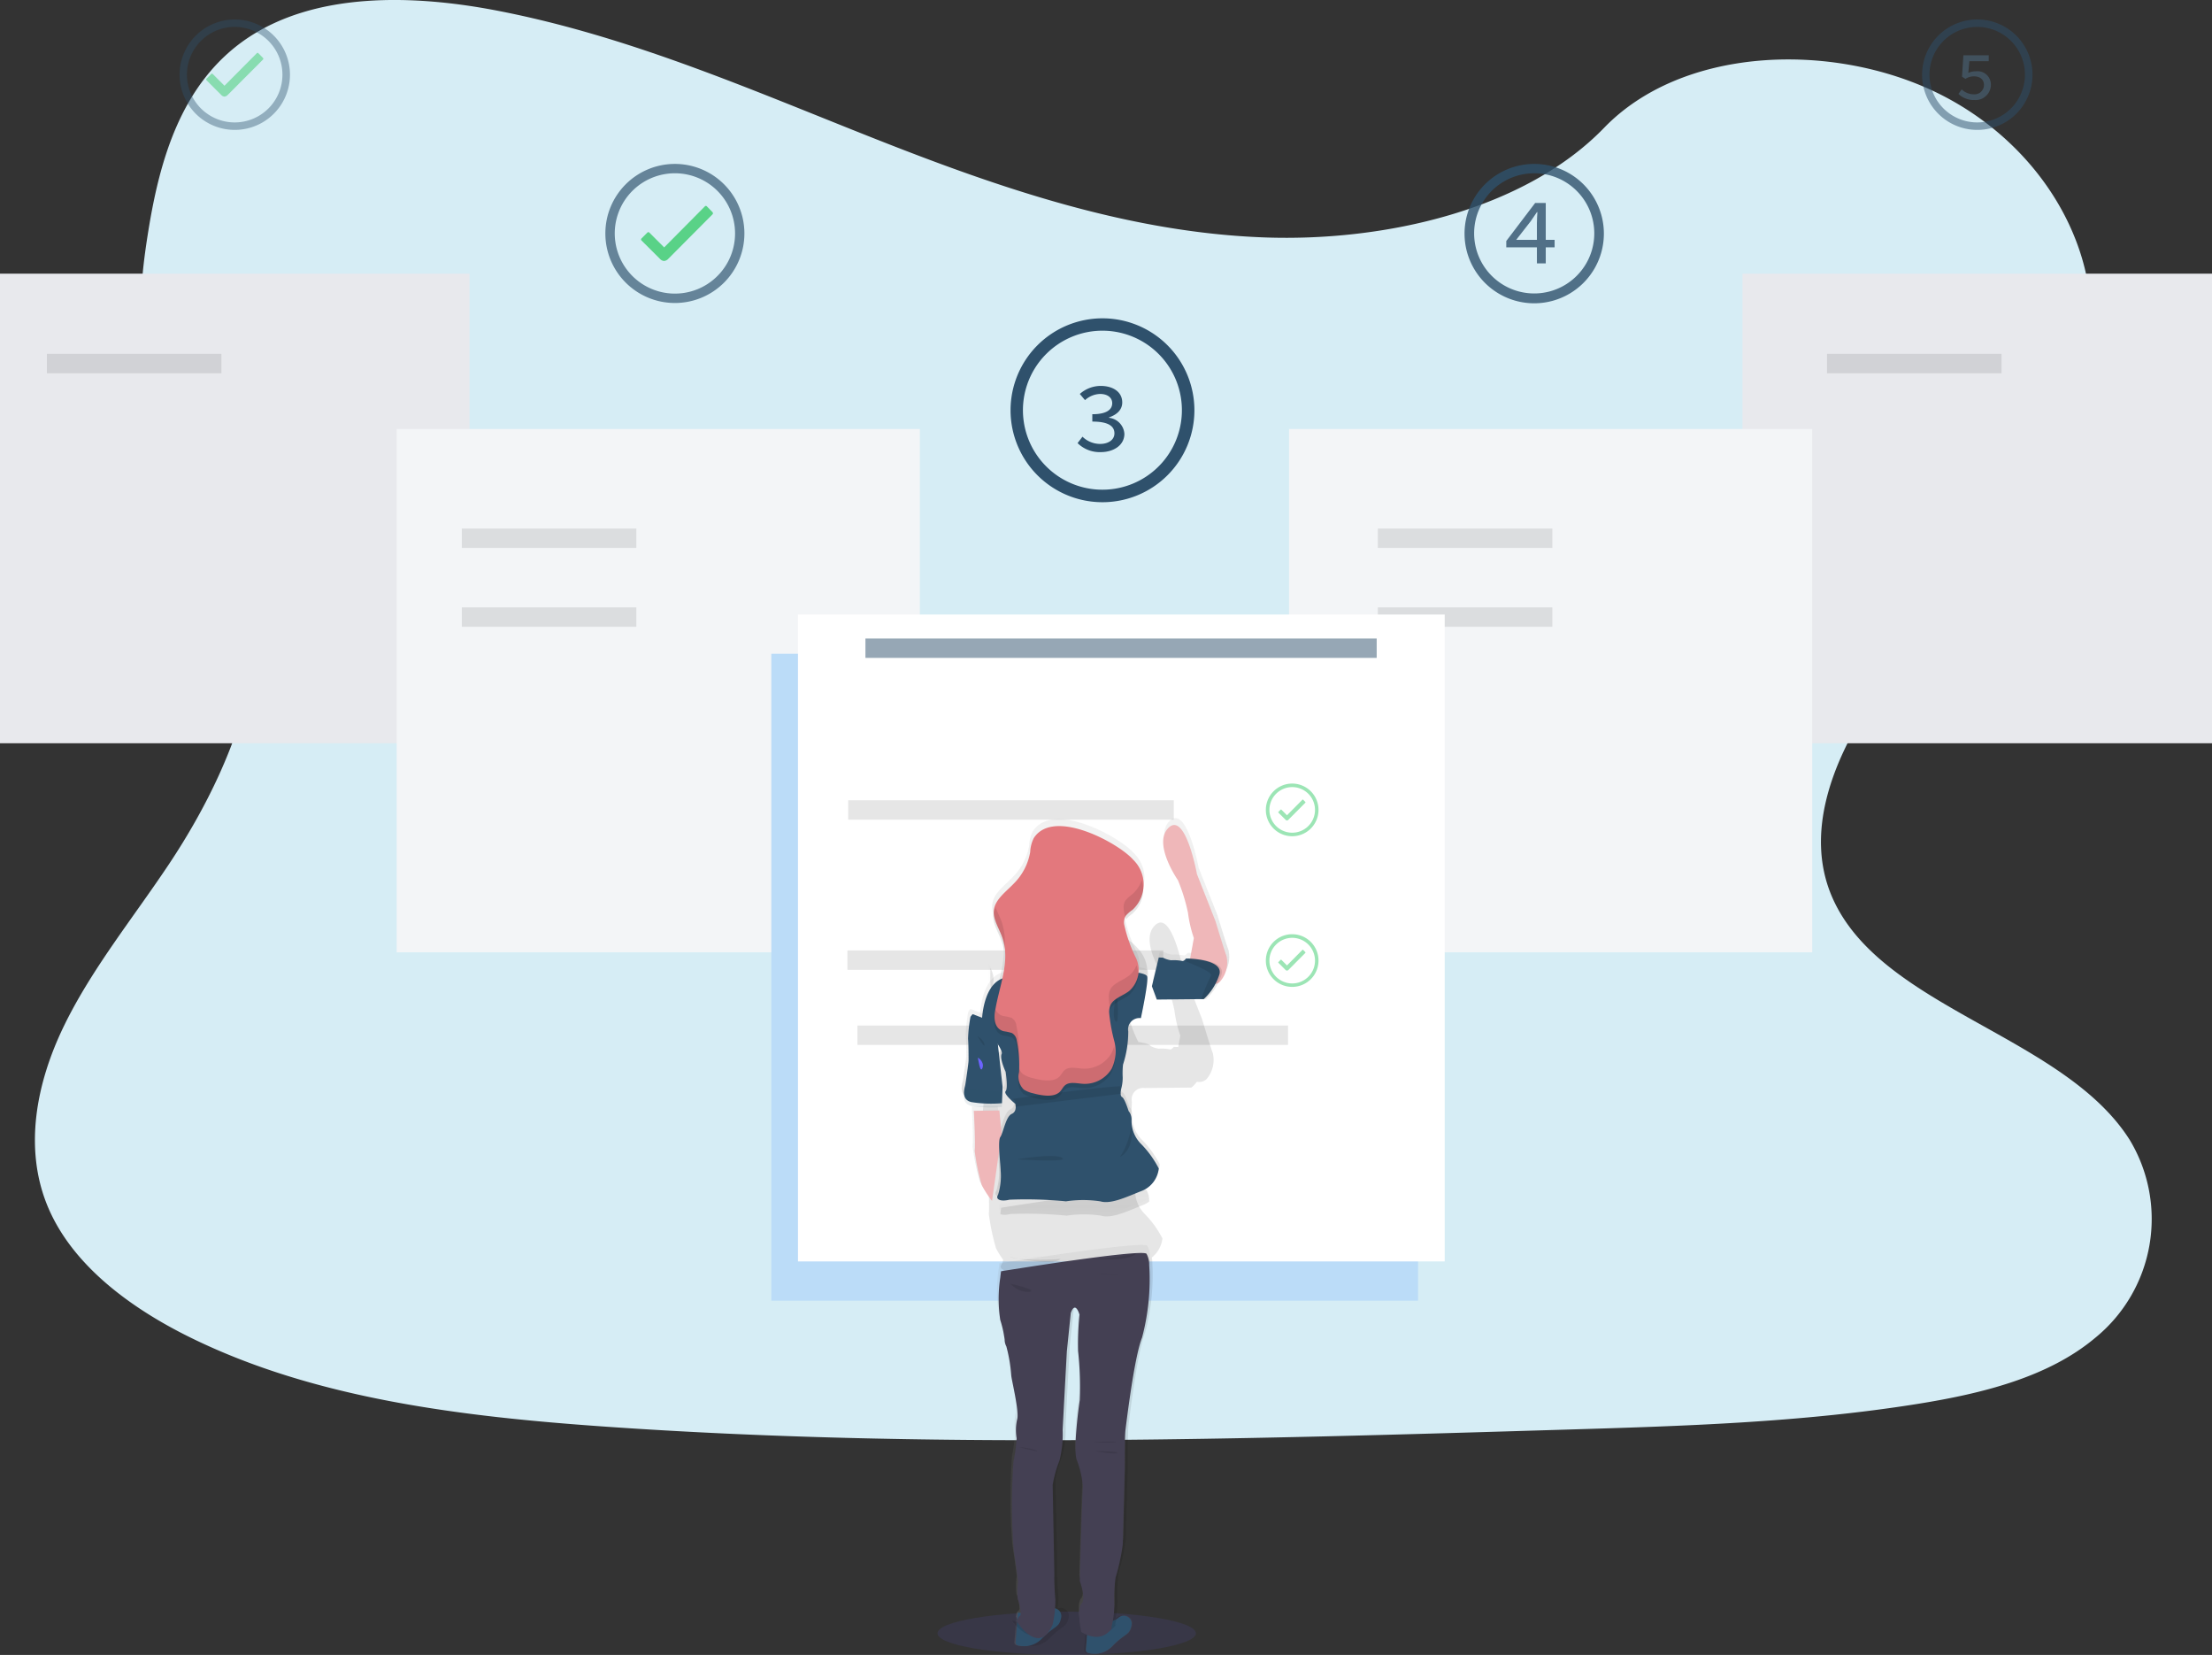 <svg xmlns="http://www.w3.org/2000/svg" xmlns:xlink="http://www.w3.org/1999/xlink" width="225.428" height="168.617" viewBox="0 0 225.428 168.617">
  <rect x="0" y="0" width="225.428" height="168.617" fill="#333333" stroke="none"/>
  <defs>
    <linearGradient id="linear-gradient" x1="0.5" y1="1" x2="0.5" gradientUnits="objectBoundingBox">
      <stop offset="0" stop-color="gray" stop-opacity="0.251"/>
      <stop offset="0.54" stop-color="gray" stop-opacity="0.122"/>
      <stop offset="1" stop-color="gray" stop-opacity="0.102"/>
    </linearGradient>
    <linearGradient id="linear-gradient-2" x1="0.5" y1="1" x2="0.5" y2="-0.001" xlink:href="#linear-gradient"/>
    <linearGradient id="linear-gradient-3" x1="0.499" y1="1" x2="0.499" y2="-0.001" xlink:href="#linear-gradient"/>
    <linearGradient id="linear-gradient-4" x1="0.5" y1="1" x2="0.5" y2="0" xlink:href="#linear-gradient"/>
    <linearGradient id="linear-gradient-5" x1="0.5" y1="1" x2="0.5" y2="0" xlink:href="#linear-gradient"/>
    <linearGradient id="linear-gradient-6" x1="0.5" y1="1" x2="0.5" y2="0" xlink:href="#linear-gradient"/>
    <linearGradient id="linear-gradient-7" x1="0.5" y1="0.995" x2="0.5" y2="0" xlink:href="#linear-gradient"/>
    <linearGradient id="linear-gradient-8" x1="0.5" y1="0.999" x2="0.5" y2="0.001" xlink:href="#linear-gradient"/>
    <linearGradient id="linear-gradient-9" x1="0.5" y1="0.998" x2="0.5" y2="0" xlink:href="#linear-gradient"/>
    <linearGradient id="linear-gradient-10" x1="0.5" y1="1" x2="0.5" y2="0" xlink:href="#linear-gradient"/>
    <linearGradient id="linear-gradient-11" x1="0.5" y1="1" x2="0.5" y2="0" xlink:href="#linear-gradient"/>
    <linearGradient id="linear-gradient-12" x1="0.5" y1="1" x2="0.5" y2="0" xlink:href="#linear-gradient"/>
    <linearGradient id="linear-gradient-13" x1="0.5" y1="0.999" x2="0.5" y2="-0.001" xlink:href="#linear-gradient"/>
    <linearGradient id="linear-gradient-14" x1="0.5" y1="1" x2="0.5" y2="0" xlink:href="#linear-gradient"/>
    <linearGradient id="linear-gradient-15" x1="0.5" y1="1" x2="0.5" y2="-0.002" xlink:href="#linear-gradient"/>
    <linearGradient id="linear-gradient-16" x1="0.5" y1="0.998" x2="0.5" y2="-0.002" xlink:href="#linear-gradient"/>
    <linearGradient id="linear-gradient-17" x1="0.498" y1="1" x2="0.498" y2="0" xlink:href="#linear-gradient"/>
    <linearGradient id="linear-gradient-18" x1="0.499" y1="0.999" x2="0.499" y2="-0.002" xlink:href="#linear-gradient"/>
    <linearGradient id="linear-gradient-19" x1="0.5" y1="1" x2="0.5" y2="0.001" xlink:href="#linear-gradient"/>
    <linearGradient id="linear-gradient-20" x1="0.5" y1="1" x2="0.5" y2="0" xlink:href="#linear-gradient"/>
    <linearGradient id="linear-gradient-21" x1="0.498" y1="1.001" x2="0.498" y2="0" xlink:href="#linear-gradient"/>
    <linearGradient id="linear-gradient-22" x1="0.498" y1="1" x2="0.498" y2="0" xlink:href="#linear-gradient"/>
    <linearGradient id="linear-gradient-23" x1="0.511" y1="1.001" x2="0.511" y2="0" xlink:href="#linear-gradient"/>
    <linearGradient id="linear-gradient-24" x1="0.5" y1="1.001" x2="0.5" y2="0.006" xlink:href="#linear-gradient"/>
    <linearGradient id="linear-gradient-25" x1="0.5" y1="1" x2="0.5" y2="0" xlink:href="#linear-gradient"/>
    <linearGradient id="linear-gradient-26" x1="0.5" y1="0.984" x2="0.5" y2="0" xlink:href="#linear-gradient"/>
    <linearGradient id="linear-gradient-27" x1="0.5" y1="1" x2="0.5" y2="0" xlink:href="#linear-gradient"/>
    <linearGradient id="linear-gradient-28" x1="0.5" y1="1" x2="0.5" y2="0" xlink:href="#linear-gradient"/>
    <linearGradient id="linear-gradient-29" x1="0.497" y1="1" x2="0.497" y2="0" xlink:href="#linear-gradient"/>
    <linearGradient id="linear-gradient-30" x1="0.499" y1="1" x2="0.499" y2="0" xlink:href="#linear-gradient"/>
    <linearGradient id="linear-gradient-31" x1="0.5" y1="0.999" x2="0.5" y2="-0.001" xlink:href="#linear-gradient"/>
    <linearGradient id="linear-gradient-32" x1="0.501" y1="1" x2="0.501" y2="0" xlink:href="#linear-gradient"/>
    <linearGradient id="linear-gradient-33" x1="0.501" y1="1" x2="0.501" y2="0" xlink:href="#linear-gradient"/>
    <linearGradient id="linear-gradient-34" x1="0.5" y1="1.001" x2="0.5" y2="0" xlink:href="#linear-gradient"/>
    <linearGradient id="linear-gradient-35" x1="0.5" y1="1.001" x2="0.5" y2="0.001" xlink:href="#linear-gradient"/>
  </defs>
  <g id="undraw_setup_wizard_r6mr" transform="translate(0 -0.001)">
    <path id="Path_288" data-name="Path 288" d="M213.673,77.013c-13.832-.486-27.005-5.025-39.585-9.99s-25.039-10.472-38.54-13.093c-8.683-1.694-18.615-1.933-25.61,2.8-6.73,4.552-8.91,12.418-10.079,19.7-.881,5.486-1.4,11.26,1.013,16.4,1.676,3.566,4.646,6.563,6.7,9.977,7.153,11.886,2.1,26.54-5.653,38.143-3.633,5.442-7.854,10.641-10.66,16.429s-4.1,12.433-1.648,18.344c2.432,5.864,8.23,10.259,14.511,13.354,12.757,6.287,27.783,8.085,42.446,9.106,32.449,2.254,65.068,1.279,97.6.3,12.041-.36,24.133-.728,35.977-2.619,6.578-1.051,13.368-2.719,18.145-6.745a15.61,15.61,0,0,0,3.5-20.171c-6.813-10.748-25.646-13.417-30.414-24.95-2.62-6.35.071-13.421,3.881-19.308,8.173-12.633,21.87-23.715,22.59-38.152.5-9.916-6.089-19.847-16.27-24.54-10.671-4.919-25.471-4.3-33.34,3.84C240.133,74.218,225.882,77.445,213.673,77.013Z" transform="translate(-84.755 -52.82)" fill="#d6edf5"/>
    <rect id="Rectangle_94" data-name="Rectangle 94" width="47.845" height="47.845" transform="translate(0 27.883)" fill="#e8e9ed"/>
    <rect id="Rectangle_95" data-name="Rectangle 95" width="47.845" height="47.845" transform="translate(177.583 27.883)" fill="#e8e9ed"/>
    <path id="Path_289" data-name="Path 289" d="M188.746,82.542l-.477-.489a.1.1,0,0,0-.076-.033.1.1,0,0,0-.076.033l-3.3,3.319-1.2-1.2a.1.1,0,0,0-.151,0l-.481.481a.107.107,0,0,0,0,.155l1.515,1.514a.474.474,0,0,0,.315.155.5.5,0,0,0,.315-.149h0l3.619-3.63a.116.116,0,0,0,0-.155Z" transform="translate(-161.941 -76.636)" fill="#3acc6c" opacity="0.5"/>
    <path id="Path_290" data-name="Path 290" d="M173.849,64.348a4.865,4.865,0,1,1-3.444,1.425,4.865,4.865,0,0,1,3.444-1.425m0-.758a5.625,5.625,0,1,0,3.981,1.647A5.629,5.629,0,0,0,173.849,63.59Z" transform="translate(-149.927 -61.604)" fill="#2f516c" opacity="0.4"/>
    <path id="Path_291" data-name="Path 291" d="M382.539,167.276l-.6-.616a.125.125,0,0,0-.094-.041.122.122,0,0,0-.1.041l-4.154,4.185-1.514-1.512a.129.129,0,0,0-.094-.041.133.133,0,0,0-.1.041l-.607.607a.133.133,0,0,0,0,.194l1.906,1.9a.6.6,0,0,0,.4.194.633.633,0,0,0,.395-.184h0l4.554-4.58a.146.146,0,0,0,0-.184Z" transform="translate(-309.905 -145.638)" fill="#3acc6c" opacity="0.8"/>
    <path id="Path_292" data-name="Path 292" d="M363.775,144.363a6.13,6.13,0,1,1-4.336,1.8,6.13,6.13,0,0,1,4.336-1.8m0-.953a7.085,7.085,0,1,0,7.085,7.085A7.085,7.085,0,0,0,363.775,143.41Z" transform="translate(-294.997 -126.708)" fill="#2f516c" opacity="0.67"/>
    <path id="Path_293" data-name="Path 293" d="M976.339,64.348a4.865,4.865,0,1,1-3.444,1.425,4.865,4.865,0,0,1,3.444-1.425m0-.758a5.625,5.625,0,1,0,3.981,1.647A5.629,5.629,0,0,0,976.339,63.59Z" transform="translate(-774.834 -61.604)" fill="#2f516c" opacity="0.5"/>
    <path id="Path_294" data-name="Path 294" d="M772.166,144.363a6.122,6.122,0,1,0,.009,0m0-.953a7.1,7.1,0,1,1-.009,0Z" transform="translate(-615.817 -126.708)" fill="#2f516c" opacity="0.8"/>
    <path id="Path_295" data-name="Path 295" d="M556.888,203.981a8.1,8.1,0,1,1-5.734,2.373,8.1,8.1,0,0,1,5.734-2.373m0-1.261a9.368,9.368,0,1,0,9.368,9.368,9.368,9.368,0,0,0-9.368-9.368Z" transform="translate(-444.533 -170.287)" fill="#2f516c"/>
    <rect id="Rectangle_96" data-name="Rectangle 96" width="53.319" height="53.319" transform="translate(40.426 43.709)" fill="#f3f5f7"/>
    <rect id="Rectangle_97" data-name="Rectangle 97" width="53.319" height="53.319" transform="translate(131.369 43.709)" fill="#f3f5f7"/>
    <rect id="Rectangle_98" data-name="Rectangle 98" width="17.784" height="1.976" transform="translate(4.781 36.055)" opacity="0.1"/>
    <rect id="Rectangle_99" data-name="Rectangle 99" width="17.784" height="1.976" transform="translate(186.193 36.055)" opacity="0.1"/>
    <rect id="Rectangle_100" data-name="Rectangle 100" width="17.784" height="1.976" transform="translate(47.065 53.85)" opacity="0.1"/>
    <rect id="Rectangle_101" data-name="Rectangle 101" width="10.618" height="1.976" transform="translate(84.82 73.888)" opacity="0.1"/>
    <rect id="Rectangle_102" data-name="Rectangle 102" width="15.723" height="1.976" transform="translate(85.151 89.186)" opacity="0.1"/>
    <rect id="Rectangle_103" data-name="Rectangle 103" width="17.784" height="1.976" transform="translate(47.065 61.884)" opacity="0.1"/>
    <rect id="Rectangle_104" data-name="Rectangle 104" width="17.784" height="1.976" transform="translate(140.414 53.85)" opacity="0.1"/>
    <rect id="Rectangle_105" data-name="Rectangle 105" width="17.784" height="1.976" transform="translate(140.414 61.884)" opacity="0.1"/>
    <path id="Path_319" data-name="Path 319" d="M584.66,242.7l.5-.653a2.581,2.581,0,0,0,1.792.737c.841,0,1.464-.411,1.464-1.077,0-.723-.6-1.2-2.253-1.2v-.75c1.475,0,2.028-.485,2.028-1.125,0-.579-.5-.94-1.232-.94a2.371,2.371,0,0,0-1.541.631l-.529-.631a3.224,3.224,0,0,1,2.111-.82c1.274,0,2.212.612,2.212,1.685,0,.756-.553,1.25-1.35,1.523v.041a1.76,1.76,0,0,1,1.569,1.633c0,1.165-1.106,1.864-2.411,1.864A3.2,3.2,0,0,1,584.66,242.7Z" transform="translate(-474.843 -197.553)" fill="#2f516c"/>
    <g id="Group_66" data-name="Group 66" transform="translate(153.507 20.683)" opacity="0.8">
      <path id="Path_320" data-name="Path 320" d="M792.851,167.087c0-.354.031-.806.05-1.16h-.046c-.2.313-.433.625-.64.937l-1.475,1.892h3.916v.761H789.73v-.645L792.671,165h1.082v6.156h-.9Z" transform="translate(-789.73 -165)" fill="#2f516c"/>
    </g>
    <g id="Group_67" data-name="Group 67" transform="translate(199.589 5.633)" opacity="0.5">
      <path id="Path_321" data-name="Path 321" d="M990.85,87.3l.334-.455a1.735,1.735,0,0,0,1.208.5.959.959,0,0,0,1.06-.935c0-.581-.411-.894-1.021-.894a1.561,1.561,0,0,0-.87.256l-.347-.223.14-2.177h2.581v.6h-1.973l-.109,1.193a1.814,1.814,0,0,1,.765-.162,1.362,1.362,0,0,1,1.536,1.4,1.564,1.564,0,0,1-1.68,1.525,2.266,2.266,0,0,1-1.624-.619Z" transform="translate(-990.85 -83.37)" fill="#507087"/>
    </g>
    <rect id="Rectangle_106" data-name="Rectangle 106" width="65.909" height="65.909" transform="translate(78.606 66.609)" fill="#bbdcf8"/>
    <rect id="Rectangle_107" data-name="Rectangle 107" width="65.909" height="65.909" transform="translate(81.323 62.612)" fill="#fff"/>
    <rect id="Rectangle_108" data-name="Rectangle 108" width="52.102" height="1.976" transform="translate(88.198 65.054)" fill="#2f516c" opacity="0.5"/>
    <rect id="Rectangle_109" data-name="Rectangle 109" width="33.177" height="1.976" transform="translate(86.443 81.537)" opacity="0.1"/>
    <rect id="Rectangle_110" data-name="Rectangle 110" width="32.19" height="1.976" transform="translate(86.363 96.837)" opacity="0.1"/>
    <rect id="Rectangle_111" data-name="Rectangle 111" width="43.881" height="1.976" transform="translate(87.382 104.486)" opacity="0.1"/>
    <path id="Path_322" data-name="Path 322" d="M684.3,436.1l-.227-.234a.055.055,0,0,0-.037-.015.05.05,0,0,0-.035.015l-1.573,1.586-.573-.573a.059.059,0,0,0-.037-.015.054.054,0,0,0-.035.015l-.23.23a.052.052,0,0,0,0,.074l.723.721a.191.191,0,0,0,.3,0h0l1.724-1.731A.059.059,0,0,0,684.3,436.1Z" transform="translate(-551.269 -354.387)" fill="#3acc6c" opacity="0.5"/>
    <path id="Path_323" data-name="Path 323" d="M677.194,427.41a2.323,2.323,0,1,1-1.641.68,2.323,2.323,0,0,1,1.641-.68m0-.36a2.683,2.683,0,1,0,2.681,2.681,2.682,2.682,0,0,0-2.681-2.681Z" transform="translate(-545.504 -347.215)" fill="#3acc6c" opacity="0.5"/>
    <path id="Path_324" data-name="Path 324" d="M684.3,508.047l-.227-.232a.048.048,0,0,0-.037-.015.044.044,0,0,0-.035.015l-1.573,1.584-.573-.572a.052.052,0,0,0-.037-.017.048.048,0,0,0-.035.017l-.23.229a.052.052,0,0,0,0,.074l.723.723a.23.23,0,0,0,.151.074.242.242,0,0,0,.149-.072h0l1.724-1.733A.059.059,0,0,0,684.3,508.047Z" transform="translate(-551.269 -411.035)" fill="#3acc6c" opacity="0.5"/>
    <path id="Path_325" data-name="Path 325" d="M677.194,499.369a2.323,2.323,0,1,1-1.641.68,2.323,2.323,0,0,1,1.641-.68m0-.369a2.683,2.683,0,1,0,2.681,2.682A2.682,2.682,0,0,0,677.194,499Z" transform="translate(-545.504 -403.816)" fill="#3acc6c" opacity="0.5"/>
    <ellipse id="Ellipse_29" data-name="Ellipse 29" cx="13.166" cy="2.209" rx="13.166" ry="2.209" transform="translate(95.543 164.2)" fill="#6c63ff" opacity="0.1"/>
    <path id="Path_338" data-name="Path 338" d="M554.306,451.809c-.123-.253-1.106-3.5-1.106-3.5l-1.893-4.806s-1.149-6.326-2.863-4.747.922,5.365.922,5.365a18.409,18.409,0,0,1,1.027,3.319,12.782,12.782,0,0,0,.6,2.581l-.214,1.165c-.278-.018-.459-.018-.459-.018s-.17.243-.332.26a.153.153,0,0,1-.081-.011,4.514,4.514,0,0,0-1.106-.066,2.478,2.478,0,0,1-.828-.266c-.107-.214-.712-.341-1.248-.413a10.822,10.822,0,0,1-1.06-3.059,1.322,1.322,0,0,1,.162-.833,1.043,1.043,0,0,1,.122-.151c.149-.151.332-.284.5-.424.083-.07.159-.142.23-.216a3.536,3.536,0,0,0-.092-4.939c-1.475-1.691-8.127-5.328-10.14-2.212a3.519,3.519,0,0,0-.369,1.421,5.926,5.926,0,0,1-1.589,3.134,10.25,10.25,0,0,0-1.927,2.168l-.013-.03a2.147,2.147,0,0,0-.2.553c-.194.979.466,1.921.813,2.874a5.162,5.162,0,0,1,.254,1l.022-.21a6.5,6.5,0,0,1,.087,1.475c-2.415.494-2.417,4.657-2.417,4.657a14.458,14.458,0,0,0-.247,2.251c.05.592.05,1.886.05,2.2s-.3,2.251-.332,2.483c-.042.256-.5,1.484.6,1.761.076.02.157.037.24.052.046.994.133,3.079.057,3.54a23.17,23.17,0,0,0,.728,3.5,8.3,8.3,0,0,0,.737,1.189,1.292,1.292,0,0,1-.168.481c-.168.245-.081.446.2.533q-.013.127-.033.288a14.823,14.823,0,0,0,0,4.312,10.966,10.966,0,0,1,.446,1.986,1.475,1.475,0,0,0,.173.7,14.568,14.568,0,0,1,.5,2.93c0,.372.844,3.724.6,4.519a4.87,4.87,0,0,0-.05,1.912,16.455,16.455,0,0,1-.323,2.384,60.155,60.155,0,0,0,.024,8.988c.273,1.763.448,3.228.448,3.228a6.976,6.976,0,0,0-.026,1.844c.159.23.422,1.565.223,1.639s-.3.621-.3.621a5.446,5.446,0,0,0,.339.463,1.891,1.891,0,0,1-.225-.1c.079.112.2.267.341.437l-.135,1.785a.3.3,0,0,0,.221.313,2.478,2.478,0,0,0,2.467-.7c1.241-1.267,1.659-1.091,1.888-1.862.022-.083.044-.162.061-.24a.806.806,0,0,0-1.141-.9,5.858,5.858,0,0,0,.081-1.508,22.623,22.623,0,0,1-.1-2.607l-.173-9.034a12.319,12.319,0,0,1,.7-2.482,10.782,10.782,0,0,0,.323-3.134l.422-8,.42-3.872s.4-1.34.892.149a29.515,29.515,0,0,0-.147,3.724,33.233,33.233,0,0,1,.173,4.991c-.123.771-.671,4.991-.323,6.058a9.916,9.916,0,0,1,.645,2.78c-.074.422-.323,9.587-.323,9.587s.669,1.763.173,2.334-.024,2.856-.024,2.856.059.042.162.1l-.015.184L541.2,512.6a.3.3,0,0,0,.221.313,2.482,2.482,0,0,0,2.467-.7c1.241-1.267,1.659-1.093,1.888-1.862.022-.083.044-.164.063-.241a.808.808,0,0,0-1.3-.8.17.17,0,0,1-.028.024c-.031.028-.065.052-.1.076l-.048.031a6.9,6.9,0,0,0,.219-1.993,15.387,15.387,0,0,1,.124-2.707,20.525,20.525,0,0,0,.737-3.4c.017-.968.2-7.743.2-7.743s-.024-3.153.076-3.921.892-7.424,1.687-9.4a22.648,22.648,0,0,0,.721-7.375c-.009-.1-.018-.184-.028-.28a2.952,2.952,0,0,0,1.075-1.932,10.225,10.225,0,0,0-1.755-2.45,3.348,3.348,0,0,1-1.027-2.517,1.308,1.308,0,0,0-.3-.892s-.4-1.291-.664-1.423a.185.185,0,0,1-.057-.044c-.184-.2-.042-.75-.042-.75v-.017a4.586,4.586,0,0,0,.16-1.176,8.473,8.473,0,0,1,.033-1.324,10.672,10.672,0,0,0,.531-3.376,1.161,1.161,0,0,1,1.291-1.359l4.294-.044h.489a3.6,3.6,0,0,0,.553-.592,1.184,1.184,0,0,0,.949-.232A2.988,2.988,0,0,0,554.306,451.809Zm-19.969,12.906.031-.756.168.144a1.209,1.209,0,0,1,0,.6.645.645,0,0,1-.369.42.417.417,0,0,0-.061.037l-.042-.431c.175-.011.273-.02.273-.02Z" transform="translate(-430.707 -344.506)" opacity="0.1"/>
    <path id="Path_339" data-name="Path 339" d="M627.885,454.511s2.445,1.573,3.37.737a2.992,2.992,0,0,0,.686-2.7c-.125-.254-1.121-3.527-1.121-3.527l-1.923-4.845s-1.169-6.377-2.913-4.794.94,5.407.94,5.407a17.954,17.954,0,0,1,1.043,3.348,12.405,12.405,0,0,0,.612,2.605Z" transform="translate(-506.746 -355.772)" fill="url(#linear-gradient)"/>
    <path id="Path_340" data-name="Path 340" d="M593.31,826.336c-.018.079-.039.16-.065.243-.227.776-.656.6-1.917,1.877a2.532,2.532,0,0,1-2.507.7.3.3,0,0,1-.225-.315l.159-2.07.076-1s2.008.564,3.031-.149c.033-.024.066-.048.1-.076l.029-.024a.82.82,0,0,1,1.322.807Z" transform="translate(-477.943 -660.751)" fill="url(#linear-gradient-2)"/>
    <path id="Path_341" data-name="Path 341" d="M559.147,822.091c-.017.079-.039.16-.063.243-.227.776-.656.6-1.917,1.877a2.539,2.539,0,0,1-2.507.706.3.3,0,0,1-.225-.317l.157-2.07.077-1s2.008.564,3.029-.149c.035-.024.066-.048.1-.076l.03-.024a.819.819,0,0,1,1.32.808Z" transform="translate(-451.056 -657.288)" fill="url(#linear-gradient-3)"/>
    <g id="Group_68" data-name="Group 68" transform="translate(103 165.072)" opacity="0.1">
      <path id="Path_342" data-name="Path 342" d="M556.118,827.992l.083,1.075c-1.154,1.143-2.526-.553-2.931-1.117A4.851,4.851,0,0,0,556.118,827.992Z" transform="translate(-553.27 -827.95)" fill="url(#linear-gradient-4)"/>
    </g>
    <g id="Group_69" data-name="Group 69" transform="translate(110.711 164.877)" opacity="0.1">
      <path id="Path_343" data-name="Path 343" d="M592.412,827.565l.153-.1a2.175,2.175,0,0,1-3.1.572l.076-1s2.008.564,3.031-.149C592.485,827.279,592.412,827.565,592.412,827.565Z" transform="translate(-589.46 -826.89)" fill="url(#linear-gradient-5)"/>
    </g>
    <path id="Path_344" data-name="Path 344" d="M557.09,629.244c-.807,2-1.615,8.711-1.716,9.488s-.076,3.955-.076,3.955l-.21,7.81a21.1,21.1,0,0,1-.756,3.429,15.379,15.379,0,0,0-.127,2.729,9.228,9.228,0,0,1-.328,2.454l.153-.1c-1.263,1.9-3.256.474-3.256.474s-.479-2.3.024-2.878-.175-2.352-.175-2.352.251-9.237.328-9.663a9.367,9.367,0,0,0-.656-2.8c-.369-1.077.2-5.332.328-6.108a32.34,32.34,0,0,0-.184-5.031,28.523,28.523,0,0,1,.151-3.756c-.505-1.5-.909-.149-.909-.149l-.4,3.931-.415,8.07a10.7,10.7,0,0,1-.328,3.153,12.252,12.252,0,0,0-.706,2.5l.184,9.111a22.285,22.285,0,0,0,.1,2.629,10.794,10.794,0,0,1-.278,2.6c-1.412,3.3-3.687-.275-3.687-.275s.1-.553.3-.627-.076-1.427-.227-1.659a7.314,7.314,0,0,1,.024-1.844s-.175-1.475-.454-3.256a60.193,60.193,0,0,1-.026-9.062,16.551,16.551,0,0,0,.328-2.4,4.891,4.891,0,0,1,.052-1.928c.253-.8-.607-4.18-.607-4.556a15.241,15.241,0,0,0-.505-2.95,1.474,1.474,0,0,1-.184-.7,11.072,11.072,0,0,0-.455-2,14.322,14.322,0,0,1,0-4.347c.044-.4.081-.66.081-.66s14.486-2.329,15.066-1.8a2.263,2.263,0,0,1,.278,1.154A22.673,22.673,0,0,1,557.09,629.244Z" transform="translate(-440.627 -493.755)" fill="url(#linear-gradient-6)"/>
    <g id="Group_70" data-name="Group 70" transform="translate(111.437 146.704)" opacity="0.1">
      <path id="Path_345" data-name="Path 345" d="M593.15,728.361a13.512,13.512,0,0,0,2.255.017C596,728.259,593.15,728.361,593.15,728.361Z" transform="translate(-593.15 -728.32)" fill="url(#linear-gradient-7)"/>
    </g>
    <g id="Group_71" data-name="Group 71" transform="translate(111.572 147.679)" opacity="0.1">
      <path id="Path_346" data-name="Path 346" d="M593.79,733.609s2.212.383,2.323.184S593.79,733.609,593.79,733.609Z" transform="translate(-593.79 -733.609)" fill="url(#linear-gradient-8)"/>
    </g>
    <g id="Group_72" data-name="Group 72" transform="translate(103.76 147.279)" opacity="0.1">
      <path id="Path_347" data-name="Path 347" d="M557.2,731.44a6.124,6.124,0,0,1,1.766.334C559.589,732.058,557.2,731.44,557.2,731.44Z" transform="translate(-557.2 -731.44)" fill="url(#linear-gradient-9)"/>
    </g>
    <path id="Path_348" data-name="Path 348" d="M534.66,579.035s.184,3.488.085,4.1a23.568,23.568,0,0,0,.737,3.538,10.169,10.169,0,0,0,1.06,1.619l.992-6.925L537.3,579Z" transform="translate(-435.622 -466.313)" fill="url(#linear-gradient-10)"/>
    <ellipse id="Ellipse_31" data-name="Ellipse 31" cx="3.886" cy="3.855" rx="3.886" ry="3.855" transform="translate(106.958 85.179)" fill="url(#linear-gradient-11)"/>
    <path id="Path_349" data-name="Path 349" d="M569.049,481.3a15.286,15.286,0,0,1-2.423,3.455c-1.211,1.1,7.268,2.353,7.469,2.353s-1.514-5.006-1.211-5.607S569.049,481.3,569.049,481.3Z" transform="translate(-460.342 -389.741)" fill="url(#linear-gradient-12)"/>
    <g id="Group_73" data-name="Group 73" transform="translate(101.78 120.808)" opacity="0.1">
      <path id="Path_350" data-name="Path 350" d="M558.586,621.747a2.519,2.519,0,0,1-.623.347c-1.547.6-3.23,1.436-4.375,1.106a12.166,12.166,0,0,0-3.566,0,43.042,43.042,0,0,0-5.855-.168,1.892,1.892,0,0,1-1.007.026c.044-.4.081-.66.081-.66s14.486-2.328,15.066-1.8A2.215,2.215,0,0,1,558.586,621.747Z" transform="translate(-543.16 -620.518)" fill="url(#linear-gradient-13)"/>
    </g>
    <path id="Path_351" data-name="Path 351" d="M551.482,518.582a2.814,2.814,0,0,1-1.683,2.27c-1.549.61-3.23,1.436-4.375,1.106a12.164,12.164,0,0,0-3.566,0A43.041,43.041,0,0,0,536,521.79c-.975.234-1.475-.066-1.178-.5a6.615,6.615,0,0,0,.271-2.469c0-.6-.337-3.038-.035-3.472s.571-2.1,1.178-2.369a.654.654,0,0,0,.378-.424,1.193,1.193,0,0,0,0-.61s-.1-.083-.243-.208c-.356-.315-.961-.9-.767-1.093.269-.267,0-2,0-2s-.64-1.335-.4-1.834-2.052-3.134-2.052-3.134,0-4.539,2.766-4.74c0,0,1.951.068,2.187-.8s1.783-1.37,1.783-1.37l3.532.769s3.134.667,3.7.267,1.01.533,1.01.533,1.951.1,2.153.5-.64,4.3-.64,4.3a1.177,1.177,0,0,0-1.313,1.37,10.686,10.686,0,0,1-.538,3.4,7.92,7.92,0,0,0-.033,1.335,4.273,4.273,0,0,1-.164,1.185v.017s-.14.553.042.758a.277.277,0,0,0,.059.044c.269.133.673,1.434.673,1.434a1.315,1.315,0,0,1,.3.9,3.366,3.366,0,0,0,1.042,2.537A10.127,10.127,0,0,1,551.482,518.582Z" transform="translate(-433.288 -399.942)" fill="url(#linear-gradient-14)"/>
    <path id="Path_352" data-name="Path 352" d="M533.456,540.283v.142l-.063,1.562a13.138,13.138,0,0,1-3.2-.118c-1.128-.284-.651-1.517-.607-1.775h0c.033-.234.336-2.187.336-2.5s0-1.619-.05-2.212a14.569,14.569,0,0,1,.253-2.27l.218-.267,2.373.9Z" transform="translate(-431.445 -430.049)" fill="url(#linear-gradient-15)"/>
    <g id="Group_74" data-name="Group 74" transform="translate(98.003 110.443)" opacity="0.1">
      <path id="Path_353" data-name="Path 353" d="M533.436,572.532l-.063,1.562a13.136,13.136,0,0,1-3.2-.118c-1.128-.284-.651-1.517-.607-1.775Z" transform="translate(-529.432 -572.2)" fill="url(#linear-gradient-16)"/>
    </g>
    <g id="Group_75" data-name="Group 75" transform="translate(103.065 110.177)" opacity="0.1">
      <path id="Path_354" data-name="Path 354" d="M550.923,572.989a1.193,1.193,0,0,0,0-.61s-.1-.083-.243-.208c1.783-.245,8.839-1.208,11.217-1.311v.017s-.14.553.042.758Z" transform="translate(-550.68 -570.86)" fill="url(#linear-gradient-17)"/>
    </g>
    <g id="Group_76" data-name="Group 76" transform="translate(114.167 114.161)" opacity="0.1">
      <path id="Path_355" data-name="Path 355" d="M607.585,589s.437,2.454-1.195,3.319A7.456,7.456,0,0,0,607.585,589Z" transform="translate(-606.39 -589)" fill="url(#linear-gradient-18)"/>
    </g>
    <g id="Group_77" data-name="Group 77" transform="translate(103.485 117.358)" opacity="0.1">
      <path id="Path_356" data-name="Path 356" d="M554.92,605.8s3.936-.667,4.711-.151S554.92,605.8,554.92,605.8Z" transform="translate(-554.92 -605.458)" fill="url(#linear-gradient-19)"/>
    </g>
    <g id="Group_78" data-name="Group 78" transform="translate(113.539 100.488)" opacity="0.1">
      <path id="Path_357" data-name="Path 357" d="M604.055,524.88s-.6,2.469-.151,3.036S604.055,524.88,604.055,524.88Z" transform="translate(-603.735 -524.88)" fill="url(#linear-gradient-20)"/>
    </g>
    <g id="Group_79" data-name="Group 79" transform="translate(100.744 98.061)" opacity="0.1">
      <path id="Path_358" data-name="Path 358" d="M543.516,513.92a2.434,2.434,0,0,1,.219,1.87C543.4,516.737,543.516,513.92,543.516,513.92Z" transform="translate(-543.497 -513.92)" fill="url(#linear-gradient-21)"/>
    </g>
    <path id="Path_359" data-name="Path 359" d="M537.4,557.55s.706.419.47,1.069S537.4,557.55,537.4,557.55Z" transform="translate(-437.939 -450.294)" fill="url(#linear-gradient-22)"/>
    <g id="Group_80" data-name="Group 80" transform="translate(99.391 105.041)" opacity="0.1">
      <path id="Path_360" data-name="Path 360" d="M537,547.23s.656.352.737.868S537,547.23,537,547.23Z" transform="translate(-537 -547.23)" fill="url(#linear-gradient-23)"/>
    </g>
    <g id="Group_81" data-name="Group 81" transform="translate(110.921 127.365)" opacity="0.1">
      <path id="Path_361" data-name="Path 361" d="M589.78,653.043s4.122.419,4.947-.553A24.775,24.775,0,0,1,589.78,653.043Z" transform="translate(-589.78 -652.49)" fill="url(#linear-gradient-24)"/>
    </g>
    <g id="Group_82" data-name="Group 82" transform="translate(102.725 127.722)" opacity="0.1">
      <path id="Path_362" data-name="Path 362" d="M551.18,654.23s4.425,1.034,5.3.216C556.479,654.446,552.677,654.73,551.18,654.23Z" transform="translate(-551.18 -654.23)" fill="url(#linear-gradient-25)"/>
    </g>
    <g id="Group_83" data-name="Group 83" transform="translate(111.127 129.493)" opacity="0.1">
      <path id="Path_363" data-name="Path 363" d="M591.51,662.83s1.844,0,2.708.05S591.51,662.83,591.51,662.83Z" transform="translate(-591.51 -662.83)" fill="url(#linear-gradient-26)"/>
    </g>
    <g id="Group_84" data-name="Group 84" transform="translate(102.849 130.489)" opacity="0.1">
      <path id="Path_364" data-name="Path 364" d="M552.82,667.08a2.46,2.46,0,0,0,1.934.835C555.779,667.733,552.82,667.08,552.82,667.08Z" transform="translate(-552.82 -667.08)" fill="url(#linear-gradient-27)"/>
    </g>
    <path id="Path_365" data-name="Path 365" d="M544.17,435.544a3.4,3.4,0,0,0-.369,1.433,5.958,5.958,0,0,1-1.615,3.169c-.807.852-1.916,1.622-2.124,2.662-.2.988.474,1.938.826,2.9.922,2.535-.369,5.192-.747,7.808-.1.723.022,1.646.922,1.886a5.315,5.315,0,0,1,.852.184,1.015,1.015,0,0,1,.505.795,12.1,12.1,0,0,1,.23,3.269,1.8,1.8,0,0,0,.5,1.744,2.973,2.973,0,0,0,.97.383c.922.247,2.115.444,2.736-.133.262-.242.369-.584.684-.776.487-.286,1.178-.092,1.792-.063a3.254,3.254,0,0,0,2.915-1.552,4.129,4.129,0,0,0,.269-2.852,17.739,17.739,0,0,1-.525-2.865,1.659,1.659,0,0,1,.218-.972c.369-.575,1.248-.837,1.844-1.291a2.89,2.89,0,0,0,.708-3.4,15,15,0,0,1-1.226-3.477,1.32,1.32,0,0,1,.166-.841,3.28,3.28,0,0,1,.678-.631,3.52,3.52,0,0,0,.09-5.148C552.972,436.066,546.207,432.4,544.17,435.544Z" transform="translate(-438.912 -350.849)" fill="url(#linear-gradient-28)"/>
    <g id="Group_85" data-name="Group 85" transform="translate(101.056 89.014)" opacity="0.1">
      <path id="Path_366" data-name="Path 366" d="M540.872,482.072a6.282,6.282,0,0,0-.256-3.009c-.184-.485-.437-.968-.623-1.453a2.061,2.061,0,0,0-.2.553c-.2.986.474,1.936.826,2.9A5.246,5.246,0,0,1,540.872,482.072Z" transform="translate(-539.754 -474.797)" fill="url(#linear-gradient-29)"/>
      <path id="Path_367" data-name="Path 367" d="M542.769,539.463a12.039,12.039,0,0,0-.232-3.269,1.017,1.017,0,0,0-.5-.795,5,5,0,0,0-.854-.184,1.164,1.164,0,0,1-.785-.645c-.05.254-.1.509-.133.761-.105.723.02,1.646.922,1.886a5.385,5.385,0,0,1,.854.184,1.018,1.018,0,0,1,.5.795,12.015,12.015,0,0,1,.218,1.51C542.755,539.627,542.769,539.544,542.769,539.463Z" transform="translate(-540.143 -521.255)" fill="url(#linear-gradient-30)"/>
      <path id="Path_368" data-name="Path 368" d="M563.46,555.737a3.252,3.252,0,0,1-2.913,1.552c-.614-.029-1.305-.223-1.792.063-.325.184-.424.535-.684.776-.621.577-1.814.38-2.736.133a2.95,2.95,0,0,1-.97-.383,1.191,1.191,0,0,1-.477-.771c0,.343,0,.688-.022,1.031a1.8,1.8,0,0,0,.5,1.742,2.948,2.948,0,0,0,.97.383c.922.249,2.115.444,2.736-.133.26-.242.369-.583.684-.774.487-.288,1.178-.094,1.792-.063a3.249,3.249,0,0,0,2.913-1.554,4.031,4.031,0,0,0,.291-2.74A2.983,2.983,0,0,1,563.46,555.737Z" transform="translate(-551.247 -537.919)" fill="url(#linear-gradient-31)"/>
      <path id="Path_369" data-name="Path 369" d="M613.8,463.834a3.288,3.288,0,0,0-.68.631,1.322,1.322,0,0,0-.164.841,4.345,4.345,0,0,0,.23,1.071,4.609,4.609,0,0,1,.614-.54,3.221,3.221,0,0,0,1.014-3.486A3.2,3.2,0,0,1,613.8,463.834Z" transform="translate(-599.449 -462.35)" fill="url(#linear-gradient-32)"/>
      <path id="Path_370" data-name="Path 370" d="M606.674,510.861c-.6.452-1.475.714-1.844,1.291a1.647,1.647,0,0,0-.218.972,6.689,6.689,0,0,0,.144,1.161,1.312,1.312,0,0,1,.074-.131c.369-.573,1.246-.837,1.844-1.291a2.76,2.76,0,0,0,.8-3.094A2.337,2.337,0,0,1,606.674,510.861Z" transform="translate(-592.65 -501.027)" fill="url(#linear-gradient-33)"/>
    </g>
    <path id="Path_371" data-name="Path 371" d="M626.749,509.7a5.9,5.9,0,0,1-1.582,2.419h-.5l-4.366.044L619.8,510.8l.708-2.95.435.028a2.525,2.525,0,0,0,.841.267,4.662,4.662,0,0,1,1.127.066.145.145,0,0,0,.083.011c.164-.017.339-.262.339-.262S627.438,507.968,626.749,509.7Z" transform="translate(-502.311 -410.876)" fill="url(#linear-gradient-34)"/>
    <g id="Group_86" data-name="Group 86" transform="translate(120.912 97.072)" opacity="0.1">
      <path id="Path_372" data-name="Path 372" d="M640.884,510.129a5.9,5.9,0,0,1-1.582,2.419h-.5a22.9,22.9,0,0,1,1.018-2.424c.214-.325-1.624-1.077-2.694-1.492.164-.017.339-.262.339-.262S641.573,508.392,640.884,510.129Z" transform="translate(-637.13 -508.37)" fill="url(#linear-gradient-35)"/>
    </g>
    <path id="Path_373" data-name="Path 373" d="M627.366,457.681s2.4,1.56,3.319.726a2.953,2.953,0,0,0,.675-2.679c-.124-.253-1.106-3.5-1.106-3.5l-1.893-4.806s-1.149-6.326-2.863-4.747.922,5.365.922,5.365a18.408,18.408,0,0,1,1.027,3.319,12.78,12.78,0,0,0,.6,2.581Z" transform="translate(-506.379 -358.364)" fill="#efb7b9"/>
    <path id="Path_374" data-name="Path 374" d="M593.345,826.494c-.018.077-.041.159-.063.241-.225.769-.647.6-1.888,1.862a2.482,2.482,0,0,1-2.467.7.3.3,0,0,1-.221-.313l.155-2.054.076-.988s1.976.553,2.981-.149c.033-.024.066-.048.1-.076a.172.172,0,0,0,.028-.024.807.807,0,0,1,1.3.8Z" transform="translate(-478.035 -660.885)" fill="#2f516c"/>
    <path id="Path_375" data-name="Path 375" d="M559.7,822.292c-.017.077-.039.157-.061.24-.225.771-.647.6-1.888,1.862a2.478,2.478,0,0,1-2.467.7.3.3,0,0,1-.221-.313l.155-2.054.076-.988s1.976.553,2.981-.149a1.16,1.16,0,0,0,.1-.074l.028-.026a.808.808,0,0,1,1.3.8Z" transform="translate(-451.558 -657.458)" fill="#2f516c"/>
    <path id="Path_376" data-name="Path 376" d="M556.752,828.159l.081,1.067c-1.134,1.132-2.485-.553-2.883-1.106A4.781,4.781,0,0,0,556.752,828.159Z" transform="translate(-450.809 -663.017)" opacity="0.1"/>
    <path id="Path_377" data-name="Path 377" d="M592.456,827.719l.149-.1a2.13,2.13,0,0,1-3.055.566l.076-.988s1.976.553,2.981-.149C592.527,827.435,592.456,827.719,592.456,827.719Z" transform="translate(-478.824 -662.144)" opacity="0.1"/>
    <path id="Path_378" data-name="Path 378" d="M557.746,630.888c-.795,1.986-1.589,8.639-1.687,9.4s-.076,3.921-.076,3.921l-.2,7.743a21.333,21.333,0,0,1-.737,3.4,15.336,15.336,0,0,0-.124,2.707,9.154,9.154,0,0,1-.323,2.434l.149-.1c-1.241,1.886-3.2.472-3.2.472s-.472-2.284.024-2.856-.173-2.334-.173-2.334.249-9.161.323-9.587a9.953,9.953,0,0,0-.645-2.78c-.347-1.068.2-5.289.323-6.058a33.484,33.484,0,0,0-.173-4.991,29.887,29.887,0,0,1,.148-3.724c-.5-1.49-.892-.149-.892-.149l-.4,3.9-.43,8a10.8,10.8,0,0,1-.323,3.134,12.381,12.381,0,0,0-.693,2.474l.173,9.034a22.628,22.628,0,0,0,.1,2.607,10.891,10.891,0,0,1-.273,2.581c-1.39,3.276-3.625-.273-3.625-.273s.1-.553.3-.621-.074-1.416-.223-1.639a7.4,7.4,0,0,1,.026-1.844s-.184-1.466-.448-3.228a61.439,61.439,0,0,1-.024-8.988,16.465,16.465,0,0,0,.323-2.384,4.869,4.869,0,0,1,.05-1.912c.249-.795-.6-4.146-.6-4.519a15.254,15.254,0,0,0-.5-2.93,1.474,1.474,0,0,1-.173-.7,10.96,10.96,0,0,0-.446-1.986,14.328,14.328,0,0,1,0-4.312c.044-.4.081-.654.081-.654s14.251-2.308,14.823-1.786a2.286,2.286,0,0,1,.273,1.145A23.011,23.011,0,0,1,557.746,630.888Z" transform="translate(-441.359 -494.601)" fill="#444053"/>
    <path id="Path_379" data-name="Path 379" d="M593.19,729.324a13.232,13.232,0,0,0,2.212.017C595.976,729.225,593.19,729.324,593.19,729.324Z" transform="translate(-481.748 -582.403)" opacity="0.1"/>
    <path id="Path_380" data-name="Path 380" d="M593.82,734.529s2.168.382,2.284.184S593.82,734.529,593.82,734.529Z" transform="translate(-482.245 -586.681)" opacity="0.1"/>
    <path id="Path_381" data-name="Path 381" d="M557.82,732.38a6.007,6.007,0,0,1,1.737.33C560.169,732.99,557.82,732.38,557.82,732.38Z" transform="translate(-453.93 -584.928)" opacity="0.1"/>
    <path id="Path_382" data-name="Path 382" d="M535.64,581.223s.184,3.459.083,4.071a23.175,23.175,0,0,0,.728,3.5,10.156,10.156,0,0,0,1.044,1.606l.977-6.862-.231-2.351Z" transform="translate(-436.396 -468.044)" fill="#efb7b9"/>
    <ellipse id="Ellipse_32" data-name="Ellipse 32" cx="3.824" cy="3.824" rx="3.824" ry="3.824" transform="translate(107.036 85.865)" fill="#efb7b9"/>
    <path id="Path_383" data-name="Path 383" d="M569.468,484.283a15.132,15.132,0,0,1-2.384,3.426c-1.193,1.093,7.152,2.334,7.351,2.334s-1.49-4.967-1.193-5.562S569.468,484.283,569.468,484.283Z" transform="translate(-460.713 -392.09)" fill="#efb7b9"/>
    <path id="Path_384" data-name="Path 384" d="M559.177,623.571a2.5,2.5,0,0,1-.612.345c-1.523.6-3.179,1.423-4.3,1.091a11.676,11.676,0,0,0-3.5,0,42.253,42.253,0,0,0-5.76-.166,1.856,1.856,0,0,1-1,.02c.044-.4.081-.654.081-.654s14.251-2.308,14.823-1.786A2.263,2.263,0,0,1,559.177,623.571Z" transform="translate(-442.059 -501.149)" opacity="0.1"/>
    <path id="Path_385" data-name="Path 385" d="M552.174,521.22a2.776,2.776,0,0,1-1.659,2.251c-1.527.592-3.178,1.423-4.3,1.093a11.742,11.742,0,0,0-3.5,0,41.957,41.957,0,0,0-5.76-.166c-.966.232-1.457-.066-1.16-.5a6.489,6.489,0,0,0,.266-2.448c0-.6-.332-3.013-.033-3.444s.553-2.085,1.16-2.351a.645.645,0,0,0,.369-.42,1.209,1.209,0,0,0,0-.6s-.1-.083-.24-.206c-.35-.313-.944-.894-.752-1.084.264-.266,0-1.987,0-1.987s-.63-1.324-.4-1.82-2.028-3.112-2.028-3.112,0-4.5,2.716-4.7c0,0,1.919.066,2.152-.795s1.755-1.357,1.755-1.357l3.475.761s3.079.662,3.641.265.986.527.986.527,1.919.1,2.118.5-.629,4.27-.629,4.27a1.161,1.161,0,0,0-1.291,1.359,10.672,10.672,0,0,1-.531,3.376,7.979,7.979,0,0,0-.033,1.324,4.33,4.33,0,0,1-.16,1.176v.017s-.136.553.042.75a.187.187,0,0,0,.057.044c.266.131.664,1.423.664,1.423a1.307,1.307,0,0,1,.3.892,3.348,3.348,0,0,0,1.027,2.517A10.249,10.249,0,0,1,552.174,521.22Z" transform="translate(-434.081 -402.164)" fill="#2f516c"/>
    <path id="Path_386" data-name="Path 386" d="M534.517,542.749v.14l-.061,1.549a12.692,12.692,0,0,1-3.134-.116c-1.106-.282-.642-1.5-.6-1.761.033-.232.332-2.17.332-2.483s0-1.606-.05-2.2a14.4,14.4,0,0,1,.247-2.251l.216-.266,2.334.894Z" transform="translate(-432.346 -432.037)" fill="#2f516c"/>
    <path id="Path_387" data-name="Path 387" d="M534.487,574.748l-.061,1.549a12.689,12.689,0,0,1-3.134-.116c-1.106-.282-.642-1.5-.6-1.761Z" transform="translate(-432.323 -463.507)" fill="#2f516c" opacity="0.1"/>
    <path id="Path_388" data-name="Path 388" d="M551.6,575.262a1.208,1.208,0,0,0,0-.6s-.1-.083-.24-.206c1.755-.243,8.7-1.2,11.036-1.291v.017s-.136.553.042.75Z" transform="translate(-448.163 -462.497)" opacity="0.1"/>
    <path id="Path_389" data-name="Path 389" d="M607.384,591.06s.431,2.434-1.174,3.295A7.389,7.389,0,0,0,607.384,591.06Z" transform="translate(-492.083 -476.463)" opacity="0.1"/>
    <path id="Path_390" data-name="Path 390" d="M555.57,607.768s3.872-.662,4.635-.149S555.57,607.768,555.57,607.768Z" transform="translate(-451.952 -489.649)" opacity="0.1"/>
    <path id="Path_391" data-name="Path 391" d="M603.916,527.5s-.6,2.45-.149,3.013S603.916,527.5,603.916,527.5Z" transform="translate(-490.091 -426.456)" opacity="0.1"/>
    <path id="Path_392" data-name="Path 392" d="M544.345,516.64a2.377,2.377,0,0,1,.216,1.853C544.224,519.437,544.345,516.64,544.345,516.64Z" transform="translate(-443.405 -418.002)" opacity="0.1"/>
    <path id="Path_393" data-name="Path 393" d="M538.34,559.91s.7.415.463,1.06S538.34,559.91,538.34,559.91Z" transform="translate(-438.68 -452.153)" fill="#6c63ff"/>
    <path id="Path_394" data-name="Path 394" d="M538,549.68s.645.347.728.859S538,549.68,538,549.68Z" transform="translate(-438.397 -444.119)" opacity="0.1"/>
    <path id="Path_395" data-name="Path 395" d="M589.87,654.6s4.056.415,4.865-.553A24.394,24.394,0,0,1,589.87,654.6Z" transform="translate(-478.936 -526.354)" opacity="0.1"/>
    <path id="Path_396" data-name="Path 396" d="M551.89,655.79s4.353,1.027,5.214.216C557.1,656.013,553.363,656.288,551.89,655.79Z" transform="translate(-449.02 -527.738)" opacity="0.1"/>
    <path id="Path_397" data-name="Path 397" d="M591.57,664.32s1.822,0,2.666.05S591.57,664.32,591.57,664.32Z" transform="translate(-480.434 -534.51)" opacity="0.1"/>
    <path id="Path_398" data-name="Path 398" d="M553.51,668.54a2.408,2.408,0,0,0,1.9.828C556.421,669.185,553.51,668.54,553.51,668.54Z" transform="translate(-450.517 -537.742)" opacity="0.1"/>
    <path id="Path_399" data-name="Path 399" d="M544.943,438.874a3.518,3.518,0,0,0-.369,1.421,5.925,5.925,0,0,1-1.589,3.134c-.793.844-1.882,1.609-2.089,2.64-.194.979.466,1.921.813,2.874.922,2.513-.369,5.149-.737,7.743-.1.717.02,1.634.9,1.871a4.858,4.858,0,0,1,.841.184,1.007,1.007,0,0,1,.494.787,12.073,12.073,0,0,1,.229,3.243,1.8,1.8,0,0,0,.49,1.731,2.968,2.968,0,0,0,.955.38c.907.245,2.08.439,2.692-.133.256-.24.352-.579.673-.769.479-.284,1.16-.092,1.763-.063a3.2,3.2,0,0,0,2.867-1.539,4.125,4.125,0,0,0,.265-2.828,17.649,17.649,0,0,1-.516-2.843,1.642,1.642,0,0,1,.214-.962c.369-.572,1.226-.831,1.814-1.28a2.86,2.86,0,0,0,.7-3.374,14.765,14.765,0,0,1-1.208-3.45,1.322,1.322,0,0,1,.162-.833,3.35,3.35,0,0,1,.684-.61,3.51,3.51,0,0,0,.088-5.105C553.608,439.4,546.952,435.762,544.943,438.874Z" transform="translate(-439.586 -353.489)" fill="#e3787d"/>
    <g id="Group_87" data-name="Group 87" transform="translate(101.229 89.676)" opacity="0.1">
      <path id="Path_400" data-name="Path 400" d="M541.753,485.045a6.3,6.3,0,0,0-.254-2.985c-.173-.481-.428-.959-.614-1.44a2.147,2.147,0,0,0-.2.553c-.194.979.466,1.921.813,2.874A5.162,5.162,0,0,1,541.753,485.045Z" transform="translate(-540.651 -477.831)"/>
      <path id="Path_401" data-name="Path 401" d="M543.6,541.964a12.076,12.076,0,0,0-.229-3.243,1.007,1.007,0,0,0-.494-.787,4.866,4.866,0,0,0-.841-.184,1.154,1.154,0,0,1-.772-.64c-.05.251-.094.5-.131.754-.1.717.02,1.633.9,1.871a4.855,4.855,0,0,1,.841.184,1.01,1.01,0,0,1,.494.789,12.145,12.145,0,0,1,.214,1.5C543.59,542.125,543.6,542.044,543.6,541.964Z" transform="translate(-541.02 -523.906)"/>
      <path id="Path_402" data-name="Path 402" d="M563.995,558.072a3.193,3.193,0,0,1-2.867,1.539c-.6-.029-1.291-.221-1.763.063-.319.184-.417.529-.673.769-.612.572-1.785.378-2.692.133a2.9,2.9,0,0,1-.953-.382,1.2,1.2,0,0,1-.472-.763c0,.339,0,.68-.02,1.02a1.793,1.793,0,0,0,.492,1.731,2.949,2.949,0,0,0,.953.38c.907.245,2.08.439,2.692-.131.256-.242.354-.581.673-.771.479-.284,1.16-.092,1.763-.063a3.193,3.193,0,0,0,2.867-1.539,4.022,4.022,0,0,0,.286-2.718,3,3,0,0,1-.286.732Z" transform="translate(-551.974 -540.406)"/>
      <path id="Path_403" data-name="Path 403" d="M613.5,466.961a3.248,3.248,0,0,0-.669.625,1.322,1.322,0,0,0-.162.833,4.462,4.462,0,0,0,.229,1.064,4.351,4.351,0,0,1,.6-.536,3.217,3.217,0,0,0,1-3.457A3.167,3.167,0,0,1,613.5,466.961Z" transform="translate(-599.38 -465.49)"/>
      <path id="Path_404" data-name="Path 404" d="M606.492,513.6c-.588.448-1.445.708-1.814,1.278a1.66,1.66,0,0,0-.214.964,6.77,6.77,0,0,0,.142,1.152.891.891,0,0,1,.072-.129c.369-.571,1.226-.832,1.814-1.28a2.752,2.752,0,0,0,.791-3.068A2.331,2.331,0,0,1,606.492,513.6Z" transform="translate(-592.694 -503.849)"/>
    </g>
    <path id="Path_405" data-name="Path 405" d="M626.246,512.425a5.811,5.811,0,0,1-1.558,2.4H624.2l-4.294.044-.5-1.357.7-2.93.43.017a2.478,2.478,0,0,0,.828.266,4.5,4.5,0,0,1,1.106.066.153.153,0,0,0,.081.011c.162-.017.332-.26.332-.26S626.923,510.7,626.246,512.425Z" transform="translate(-502.014 -413.027)" fill="#2f516c"/>
    <path id="Path_406" data-name="Path 406" d="M640.153,512.915a5.81,5.81,0,0,1-1.558,2.4h-.489a22.475,22.475,0,0,1,1-2.4c.21-.315-1.6-1.067-2.649-1.475.162-.017.332-.26.332-.26S640.829,511.193,640.153,512.915Z" transform="translate(-515.696 -413.513)" opacity="0.1"/>
  </g>
</svg>
